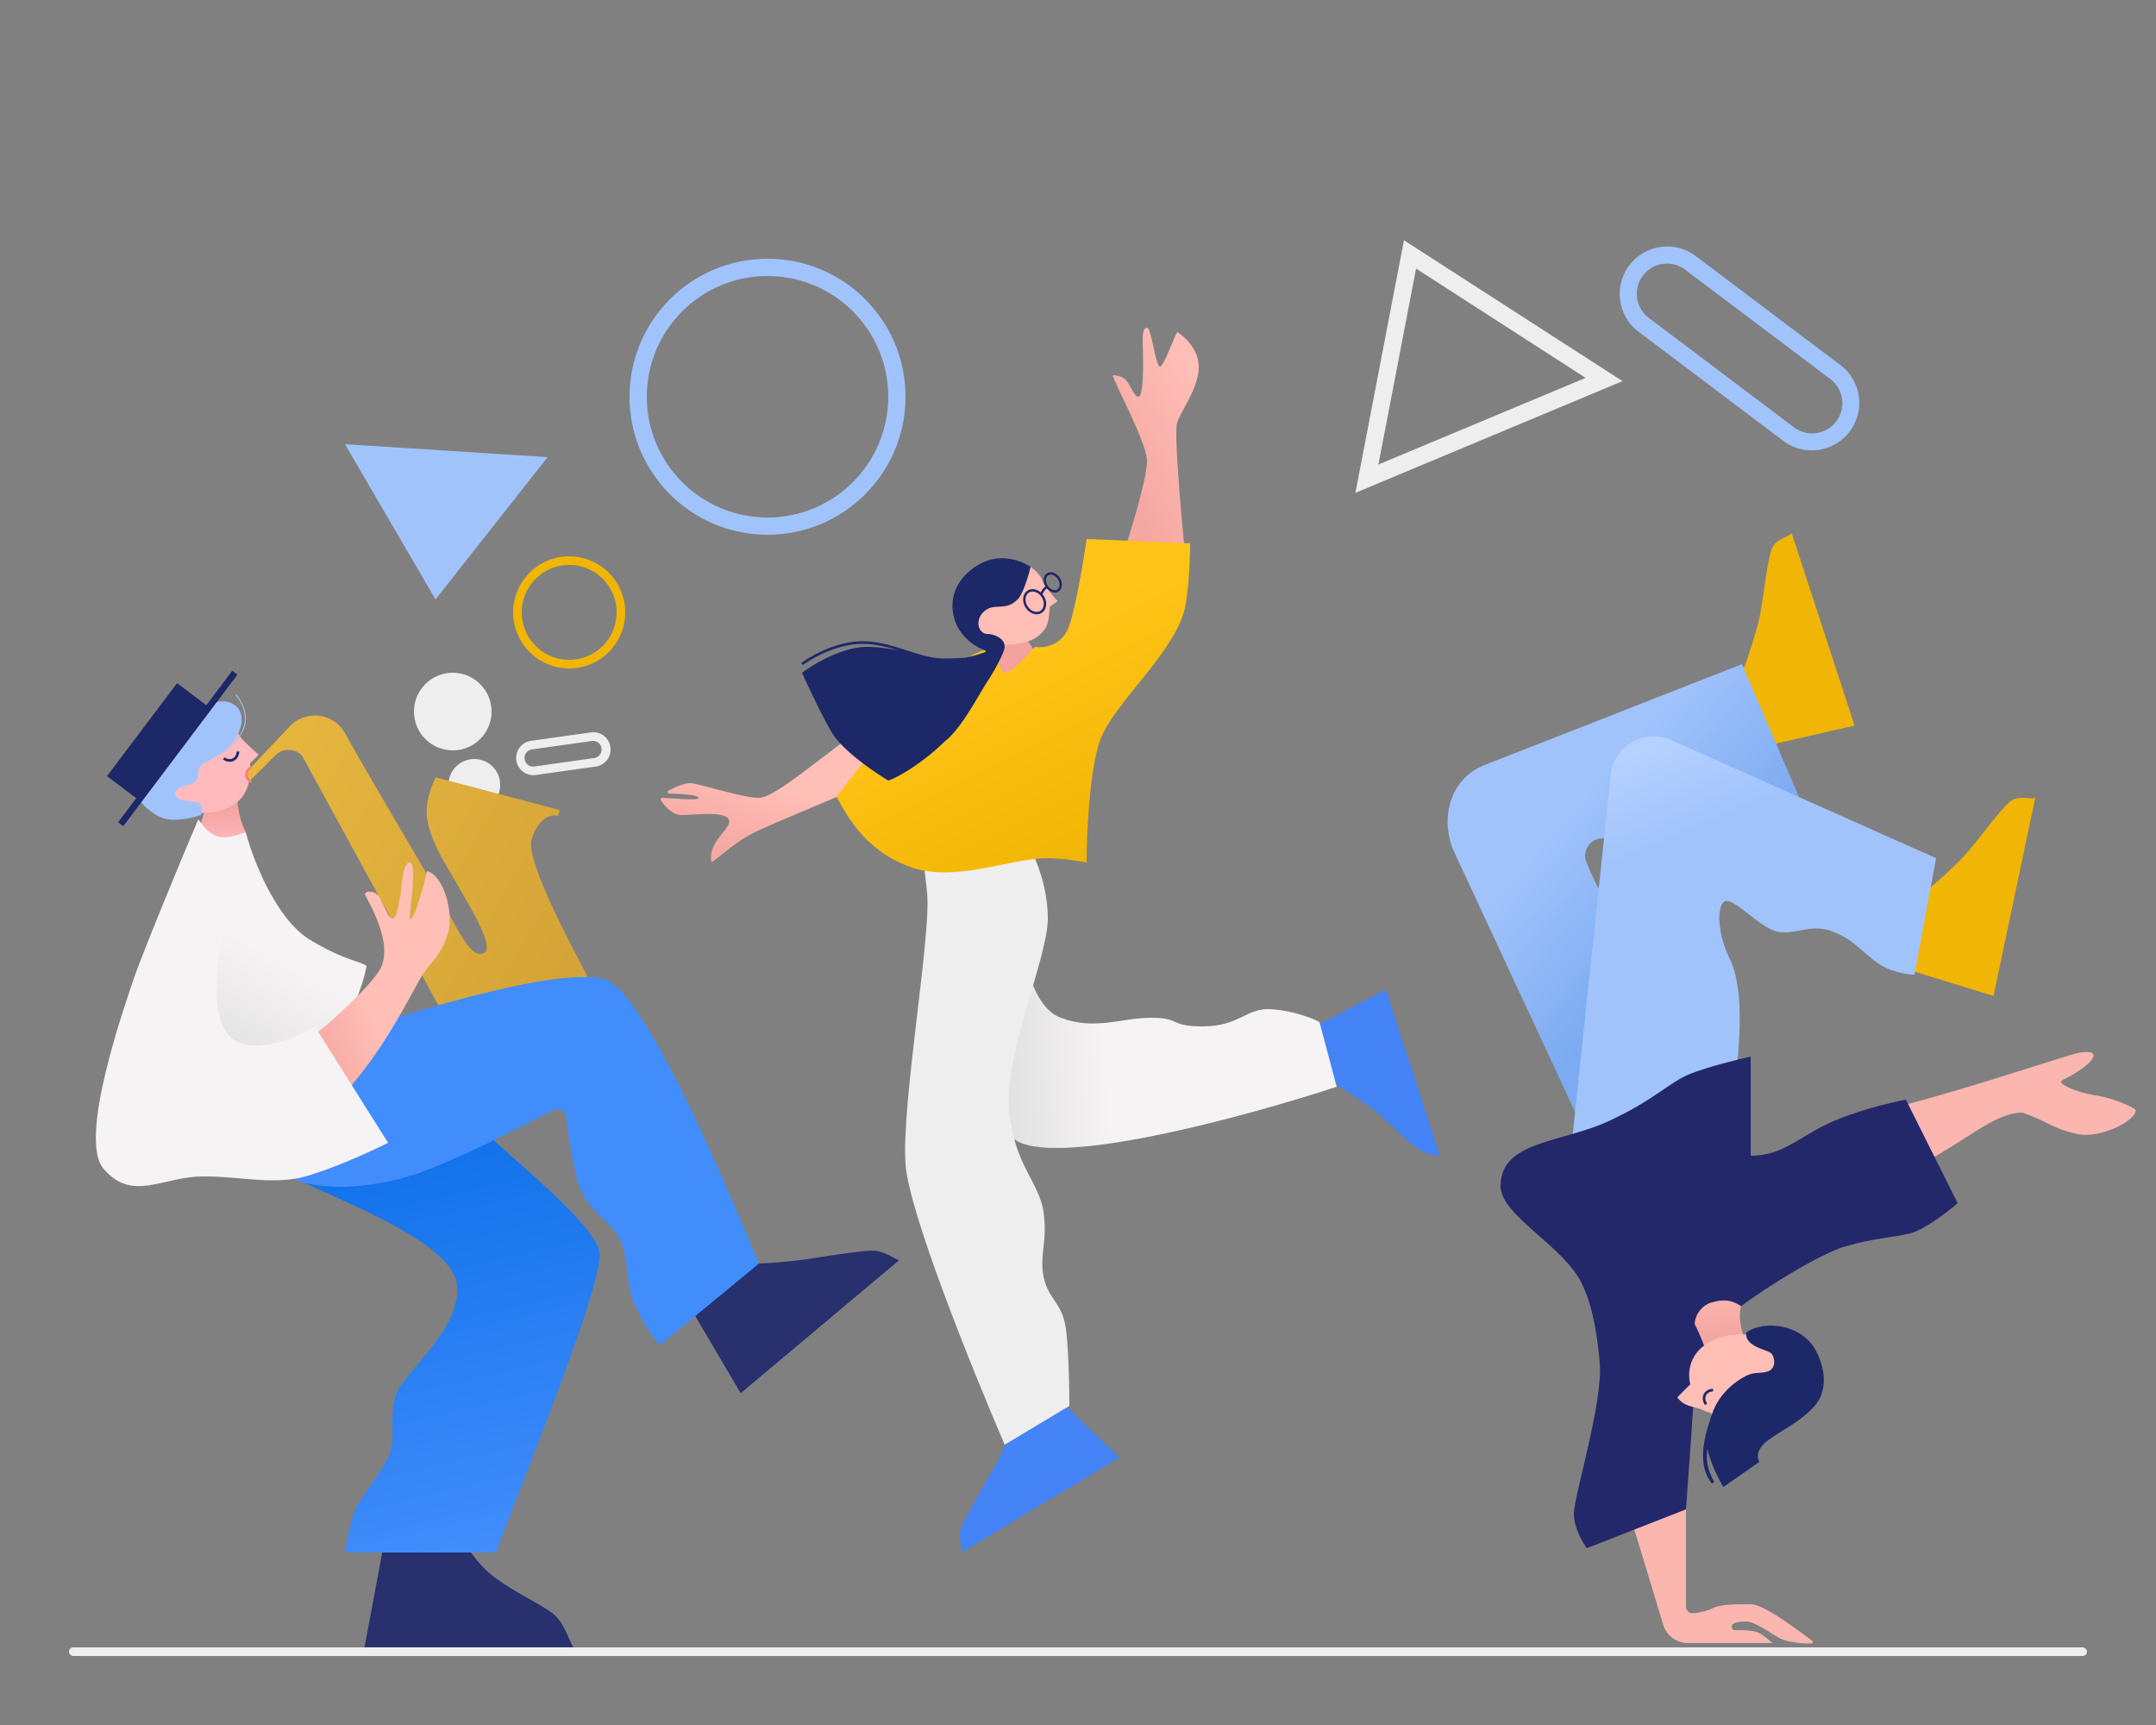 <svg width="250" height="200" viewBox="0 0 250 200" fill="none" xmlns="http://www.w3.org/2000/svg"><rect x="0" y="0" width="250" height="200" fill="#808080" stroke="none"/><style>@keyframes rotation{0%{transform:rotate(0deg)}to{transform:rotate(360deg)}}@keyframes jump{0%,10%,to{transform:translateY(0)}50%{transform:translateY(-25px)}}@keyframes trumpet-animate{0%{transform:rotate(0deg)}to{transform:rotate(8deg)}}@keyframes sway{0%{transform:rotate(-5deg)}to{transform:rotate(5deg)}}</style><path fill-rule="evenodd" clip-rule="evenodd" d="M89 32c-7.732 0-14 6.268-14 14s6.268 14 14 14 14-6.268 14-14-6.268-14-14-14M73 46c0-8.837 7.163-16 16-16s16 7.163 16 16-7.163 16-16 16-16-7.163-16-16" fill="#A1C3FC" style="animation:rotation 2s infinite linear;transform-origin:32% 25%"/><path d="M63.5 53 40 51.5l10.5 18z" fill="#A1C3FC" style="animation:rotation 5s infinite ease;transform-origin:20% 28%"/><path transform="rotate(-34 89.284 29.099)" fill="#F1B505" style="animation:rotation 6s infinite linear;transform-origin:center center" d="M89.284 29.099h15v15h-15z"/><path fill-rule="evenodd" clip-rule="evenodd" d="m162.798 27.858 25.342 16.331-30.974 12.953zm1.405 3.284-4.369 22.716 24.026-10.047z" fill="#EEE" style="animation:rotation 3s infinite linear;transform-origin:center center"/><path fill-rule="evenodd" clip-rule="evenodd" d="M188.925 30.768a5.5 5.5 0 0 1 7.703-1.082l16.771 12.638a5.5 5.5 0 1 1-6.62 8.785L190.008 38.47a5.5 5.5 0 0 1-1.083-7.703m6.499.515a3.5 3.5 0 1 0-4.213 5.59l16.772 12.638a3.5 3.5 0 1 0 4.212-5.59z" fill="#A1C3FC" style="animation:rotation 3s infinite alternate-reverse ease-in-out;transform-origin:80% 25%"/><path class="pill-grey-border" fill-rule="evenodd" clip-rule="evenodd" d="M59.87 88.151a2 2 0 0 1 1.702-2.258l6.932-.975a2 2 0 1 1 .556 3.961l-6.931.975a2 2 0 0 1-2.26-1.703m1.841-1.268a1 1 0 1 0 .278 1.98l6.932-.974a1 1 0 0 0-.278-1.98z" fill="#EEE"/><path fill-rule="evenodd" clip-rule="evenodd" d="M66 65.5a5.5 5.5 0 1 0 0 11 5.5 5.5 0 0 0 0-11M59.5 71a6.5 6.5 0 1 1 13 0 6.5 6.5 0 0 1-13 0" fill="#F1B505" style="animation:rotation 3s infinite linear;transform-origin:center center"/><circle cx="52.5" cy="82.5" r="4.5" fill="#EEE" style="animation:rotation 4s infinite linear;transform-origin:center center"/><g style="animation:jump 2s infinite ease-out"><path d="M120.5 76.5c-.669-1.505-1.496-2.118-1.427-2.68-.84-.103-1.682-.206-2.995.06.178.875-1.126 2.253-1.578 3.62.738.944 1.914 1.82 3.5 1.5 1.678-.339 2.116-1.693 2.5-2.5" fill="#F3A29D"/><path d="M118 65.05c.921.28 2.011.806 2.716 1.907.184.287.128.48.501.957.357.457.827 1.158 1.411 1.786l-.894.646c-.138 1.693-.165 2.686-1.734 3.654-1.099.678-3.5 1-4.5.5-3.256-1.628-3.946-2.8-3.5-5s3.663-3.531 6-4.45" fill="#FFBEB5"/><path d="M118.913 70.426c-.444-.711-.341-1.59.251-1.96.46-.287 1.066-.175 1.521.223q.108-.245.241-.414l.064-.077q.124-.136.231-.207c-.329-.57-.26-1.245.191-1.527.464-.29 1.126-.034 1.488.546s.302 1.286-.162 1.576c-.413.258-.983.084-1.358-.366a1 1 0 0 0-.184.165 1.7 1.7 0 0 0-.295.506l-.006.015a2 2 0 0 1 .14.194c.444.71.341 1.59-.251 1.96s-1.427.077-1.871-.634m2.646-3.726c-.316.198-.362.731-.074 1.193.29.462.789.655 1.105.457.317-.198.363-.731.074-1.193-.288-.462-.788-.655-1.105-.457m-2.248 2.002c-.449.281-.532.985-.162 1.576.369.591 1.038.826 1.488.546.448-.281.531-.986.162-1.577-.37-.59-1.039-.825-1.488-.545" fill="#222768"/><path d="M160.699 114.727 152.5 119l2 6.5c1.058.62 4.184 2.626 5.26 3.562 1.343 1.169 3.434 3.281 4.684 4.16.999.703 2.044.639 2.526.804z" fill="#4484F7"/><path d="M123 118c-3.2-1.2-4.333-6.833-4.5-9.5l-9 13.5c.833 1.833 3.6 6.4 8 10s26.833-2.5 37.5-6l-2-7.5c-1.167-.667-4-1.5-6-1.5-2.5 0-3.5 2-7.5 2s-2.5-1-6-1-6.5 1.5-10.5 0" fill="url(#paint0_linear_3746_4340)"/><path d="M133 53.5c0 2-2 8.5-3 11.5h7.5c-.5-4.833-1.4-14.8-1-16 .5-1.5 2.5-4 2.5-6.5 0-2-1.667-3.5-2.5-4-.667 1.333-1.6 4-2 4-.5 0-1-4.5-1.5-4.5s-.5 1-.5 1.5.271 6.5-.5 6.5c-.5 0-1-1.5-1.5-2-.349-.349-.977-.47-1.353-.495a.093.093 0 0 0-.092.13c1.05 2.557 3.945 7.9 3.945 9.865" fill="url(#paint1_linear_3746_4340)"/><path d="m129.813 168.996-6.853-6.562-6.243 3.752c.283 1.314-1.547 4.056-2.217 5.314-.837 1.573-2.425 4.085-3 5.5-.46 1.132.052 2.493 0 3z" fill="#4484F7"/><path d="M88 92.5c2 0 8-5.5 12-8l4 5c-4.833 2-14.9 6.2-16.5 7-1.957.979-2.957 1.957-4.873 3.404a.096.096 0 0 1-.154-.061c-.348-2.406 2.516-3.864 2.027-4.843-.5-1-4-.5-5.5-.5-1.006 0-1.965-1.054-2.347-1.69-.088-.146.022-.31.193-.303 1.465.05 4.154.362 4.154-.007 0-.342-2.07-.465-3.4-.493-.193-.004-.263-.236-.096-.331.76-.433 1.86-.876 2.496-.876 1 0 6 1.7 8 1.7" fill="url(#paint2_linear_3746_4340)"/><path d="M121.5 106.5c0-3.6-1.333-6.833-2-8l-13-1.5c.167.5.6 2.5 1 6.5.5 5-3 24.5-2.5 31.5.4 5.6 7.833 24 11.5 32.5l7.5-4.5c0-2.333-.1-7.5-.5-9.5-.5-2.5-2-3-2.5-5.5s.5-4 0-7.5-3.5-5.5-4-12 4.5-17.5 4.5-22" fill="#EEE"/><path d="M137.5 70c.4-2.4.5-5.667.5-7l-12-.5c-.333 2.333-1.2 7.6-2 10s-3 2.667-4 2.5c-.833 1-2.7 3-3.5 3s-.667-2-.5-3c-2 0-4.5 1.5-7 3.5-1.562 1.25-8.833 9.567-12 13.9 1 1.667 3 6.1 8.5 8.1 5.254 1.91 11.5-1 16-1 1.6 0 3.667.333 4.5.5 0-3.167.3-10.4 1.5-14 1.5-4.5 9.083-10.5 10-16" fill="url(#paint3_linear_3746_4340)"/><path d="M119.5 65.7c-.167.833-.868 3.168-1.5 3.8-.781.78-1.487.81-2.164.838-.624.026-1.225.05-1.836.662-1 1-.5 2.5.5 2.5.609 0 2 .414 2 1.5 0 .5-1 2.5-2 4-.243.365-.546.878-.894 1.468-1.08 1.831-2.593 4.397-4.106 5.532-2 2-5 4-6.5 4.5-1.667-1-5.3-3.5-6.5-5.5s-2.833-5.5-3.5-7c1.333-1 4.7-3 7.5-3 1.175 0 2.407.17 3.601.394-1.315-.403-2.667-.744-4.101-.744-2.755 0-5.59 1.48-6.91 2.47l-.18-.24c1.348-1.01 4.246-2.53 7.09-2.53 1.777 0 3.422.508 4.983 1.007l.171.055c1.506.482 2.928.938 4.346.938.726 0 1.652-.034 2.524-.103a17.5 17.5 0 0 0 2.203-.642c.089-.033.085-.163-.004-.196-1.237-.452-3.352-1.815-3.723-4.409-.5-3.5 2.5-5.5 4-6 1.2-.4 3-.5 5 .7" fill="#1C2868"/></g><circle cx="55" cy="91" r="3" fill="#EEE"/><path d="M36 109c-4-2.4-6.667-9.333-7.5-12.5l-3 1.5c-.333.833-1.7 4.9-4.5 14.5s2.5 12.667 5.5 13c3.167 0 10.1-1 12.5-5s3.333-7.333 3.5-8.5c-.5-.5-2.5-.6-6.5-3" fill="url(#paint4_linear_3746_4340)"/><path d="m42.27 190.99 2.23-11.932h9.406c.735.908 1.726 2.593 3.594 3.942 2.334 1.686 4.684 2.703 6.5 4 1.453 1.038 1.981 3.298 2.5 3.99z" fill="#28306D"/><path d="M56.5 131.5c-2-2-8.5-7.833-11.5-10.5l-18.5 4c0 .667-2.094 4.917 2 8.5 4 3.5 23.877 9.271 24.5 15.5.5 5-6 10-7 12.5s0 5.5-1 7.5-3.5 5-4 6.5c-.4 1.2-.833 3.5-1 4.5h17.5c4.167-11 12.75-32 12-35-.828-3.314-10.5-11-13-13.5" fill="url(#paint5_linear_3746_4340)"/><path d="m32 87.5-4 4-.47-.883 6.182-6.511c1.88-1.848 5-1.406 6.288.894 3.857 6.89 9.802 16.72 11.305 19.547 2.347 4.415 3.521 6.622 4.845 5.918 1.325-.704-2.211-6.199-3.15-7.965s-3.83-5.692-3.5-9c.143-1.435.749-2.852 1.034-3.381l14.373 3.798-.207.677c-.676-.207-2.236.056-3.062 2.76-.573 1.874 2.738 8.839 6.07 15.043 2.158 4.018.742 9.083-3.285 11.224l-.554.295a8 8 0 0 1-10.82-3.308L35.2 87.931c-.611-1.149-2.233-1.302-3.199-.431" fill="url(#paint6_linear_3746_4340)" style="animation:trumpet-animate 2s infinite alternate ease-out;transform-origin:12% 45%"/><g style="animation:sway 3s infinite alternate ease;transform-origin:10% 70%"><path d="m85.883 161.531-5.545-9.425L87 146.5c1.45.041 4.835-.235 6.5-.5 2.081-.331 5.696-.901 7.5-1 1.443-.079 2.681.967 3.268 1.104z" fill="#28306D"/><path d="M70 113.5c-6.364-1.414-24 4.5-34 7.5-3.167 3.333-8.7 10.3-5.5 13.5 4 4 11 3.5 16.5 2 3.992-1.089 12.403-5.279 17.164-7.789a1.03 1.03 0 0 1 1.495.794c.251 2.145.714 5.301 1.341 7.495 1 3.5 4 4.5 5 7s.5 4.5 1.5 7c.8 2 2.333 4.167 3 5l11.5-9.5c-4.167-10-13.5-32-18-33" fill="#428DFC"/></g><path d="M44 112.5c-1.143 1.906-6.5 7-9 8.5l3.5 7c5-4 9.726-13.827 10.5-15 .968-1.466 2.281-2.317 3-5 .575-2.146-.5-6.5-2.5-7-.333 1.664-1.018 3.924-1.5 5-.242.541-.5.649-.5.5 0-1 .912-6.5 0-6.5s-.956 3.463-1.1 4-.4 2.634-.9 2.5c-.537-.144-1.107-1.82-1.5-2.5-.269-.465-1.164-.883-1.67-.429q-.032.028-.024.067c.168.622 3.559 5.754 1.694 8.862" fill="url(#paint7_linear_3746_4340)"/><path d="M28.5 96.5c-1-2-1-4-1-4.5-.931-.376-2.165-.811-3.75-.91-.066 1.057.187 3.483-.75 4.91 1 1.5 4 2 5.5.5" fill="url(#paint8_linear_3746_4340)"/><path d="M15.5 113.5c.8-2.4 5.333-13.5 7.5-18.5.5.6 1 1.6 2.3 2 1.2.3 2.533-.333 3.2-.5-1.5 6.667-5.5 19.5-2 23.5 2.266 2.59 7.5.5 10-1l8.5 13.5c-2 1-6.8 3.2-10 4-4 1-9-.5-13 0s-7 2.5-10-1 2.5-19 3.5-22" fill="#F5F3F3"/><path d="M24.244 82.743c1.168.266 2.318.99 3.205 2.026.279.325.23.543.746 1.041.494.477 1.015 1.049 1.805 1.69l-1 1q.016.276.018.54c-.018-.04-.404.553-.418.76-.032.474.321.574.297.7-.199 1.042-.649 1.878-1.397 2.5-1.179.978-2.684 1.25-4 1.25-2.5 0-4.661-2.093-4.5-4.75s2.653-5.293 5.244-6.757" fill="#FFBABE"/><path fill-rule="evenodd" clip-rule="evenodd" d="m27.752 87.124-.154-.002-.153-.001v.003a1 1 0 0 1-.008.09 1.2 1.2 0 0 1-.056.235.82.82 0 0 1-.408.49.82.82 0 0 1-.638.02 1.2 1.2 0 0 1-.295-.15l-.003-.001-.094.121-.093.122.001.001.002.002.007.004a1 1 0 0 0 .1.065c.066.038.16.087.275.126.227.079.547.125.872-.034.326-.158.486-.439.564-.666a1.6 1.6 0 0 0 .08-.414v-.011" fill="#22276D"/><path fill-rule="evenodd" clip-rule="evenodd" d="m29.07 90.798.067-.129.067-.128-.003-.002-.071-.045a1 1 0 0 1-.175-.148.78.78 0 0 1-.238-.555.78.78 0 0 1 .257-.545 1.2 1.2 0 0 1 .253-.185l.003-.001-.063-.131-.062-.131h-.002l-.002.002-.006.003a1 1 0 0 0-.098.056c-.06.04-.142.099-.224.178-.164.158-.34.407-.346.75-.006.341.161.597.32.76a1.5 1.5 0 0 0 .313.245l.007.004.002.001" fill="#FA7D7D"/><path d="M27.5 82c1 1 .451 3.12-.784 4.366q-.302.3-.623.57c.697-.504 1.33-1.107 1.756-1.8.383-.623.598-1.317.543-2.078s-.38-1.593-1.084-2.491l.085-.067c.715.911 1.05 1.763 1.107 2.55s-.166 1.504-.558 2.142c-.68 1.108-1.872 1.983-3.012 2.596-.891.571-1.947.823-1.94 1.818.01 1.394-1.138 1.34-1.524 1.47-.537.18-1.424.504-1.05 1.205.216.376.633.448 1.05.52s1.617.123 1.834.499c.236.41.2.7 0 1.2-1.112.405-2.878.66-3.8.5-1.669-.288-3.066-1.749-3.5-2.5-1.084-1.878-.843-4.556 2.537-6.508 2.4-1.385 3.096-3.048 5.888-4.326.364-.213 1.924-.817 3.075.334" fill="#A1C3FC"/><path d="m20.53 79.204-8.124 10.781 3.395 2.558-2.107 2.795.6.452 13.24-17.57-.6-.452-3.009 3.993z" fill="#1C2868"/><rect x="8" y="191" width="234" height="1" rx=".5" fill="#EEE"/><g style="animation:sway 2s infinite alternate ease;transform-origin:75% 70%"><path d="m215.047 84.121-9.85 2.257-3.104-8.645c.557-1.274 1.527-4.381 1.889-5.956.453-1.968.865-6.398 1.425-8.037.448-1.31 2.016-1.46 2.348-1.933z" fill="#F1B505"/><path d="M168.426 98.353 185 134l16.5-8c0-4.5 0-13-9.5-16.5-4.381-1.614-6.74-6.315-8.055-9.556-.496-1.223.349-2.59 1.661-2.739L209.5 94.5 202 77l-29.867 11.705c-3.831 1.501-5.133 5.795-3.707 9.648" fill="url(#paint9_linear_3746_4340)"/></g><g style="animation:sway 2s infinite alternate-reverse ease;transform-origin:75% 70%"><path d="m231.159 115.47-9.659-2.97 1.634-9.039c1.12-.825 3.513-3.031 4.614-4.213 1.376-1.478 3.948-5.109 5.252-6.248 1.043-.911 2.476-.257 3-.5z" fill="#F1B505"/><path d="M186.776 89.843 182 135l18.5-3c.5-6.167 2.5-16 0-21-1.304-2.608-1.5-6-.5-6.5s4 3 6 3.5 4-1 6.5 0 3 2 5 3.5c1.6 1.2 3.667 1.5 4.5 1.5l2.5-13.5-30.715-13.697c-3.102-1.384-6.652.662-7.009 4.04" fill="url(#paint10_linear_3746_4340)"/></g><path d="M218.5 128.693c7-1.693 14.289-4.107 21-6.193 3.809-1.278 4.447-.105 1 2-.925.592-1.563.691-1.5 1 .038.266 1.724 1.145 4 1.5 2.277.355 4.528 1.478 4.653 1.693 0 1.307-4.153 3.307-6.653 2.807-2.982-.596-3.5-1.5-6.5-2.5-4 0-8 5-15.5 7.5zm-23 57.526V171.5l-7 2.5 4.355 14.37a3 3 0 0 0 2.871 2.13h9.774c-.5-.5-1.153-.976-1.6-1.2-.6-.3-1.9-.3-2.9-.3-.333-.333-.5-1 1.5-1 1 0 3 1.5 4 2 .69.345 2.421.591 3.526.545.177-.007.232-.222.09-.327-1.967-1.449-5.62-4.218-7.116-4.218-2 0-3.5 0-4.5.5-.564.282-1.491.497-2.223.542-.458.028-.777-.364-.777-.823" fill="#FAB6AF"/><path d="M203 134v-11.5c-1.5.333-5 1.2-7 2-2.5 1-4.087 3-9.5 5.5s-12.5 2.273-12.5 7.5c0 3.5 7.5 7 9.5 11.5.642 1.445 1.5 3.5 2 9 .41 4.509-3 15.5-3 17.5 0 1.6 1 3.333 1.5 4l11.5-4.5c.333-4.5 1-13.8 1-15 0-1.5 1.5-5 3.5-7s10.5-7.5 14-8.5 5.5-1 7.5-1.5c1.6-.4 4.333-2.5 5.5-3.5l-6-12c-1.833.333-6.3 1.4-9.5 3s-5 3.5-8.5 3.5" fill="#23286B"/><path d="M196.5 153.5c.943 1.854 1 2.5 1.452 3.192 1.067.075 2.909-.27 4.548-.692-.282-1.092-1.08-2.796-.6-4.55-1.4-.95-2.453-.694-3.4-.45s-1.9 1.186-2 2.5" fill="url(#paint11_linear_3746_4340)"/><path d="M200.078 167.222C199 166 199.342 165.42 198.5 164c-.219-.371-.316-.158-1-.5-1-.5-2.183-.286-3-1.5l1.5-1.5c-.5-2 .409-4.025 2.39-4.966 1.418-.808 3.834-1.113 5.11-.534 2.699 1.29 3.661 3.243 3 6-.66 2.757-3.433 5.165-6.422 6.222" fill="#FFBEB6"/><path d="M198 168c-.2 1-.078 2.413.787 3.824l-.287.176c-2-2.5-.551-6.302 0-8 .841-2.59 3-4 4-4.5s1.702-.194 2.5-.5c.157-.06.943-.362.678-1.522-.155-.677-.606-.773-1.178-.978-1.111-.398-2.179-.969-2-2 2-1.5 6.5-1 8.11 2.184.531 1.049 1.879 4.208-.421 6.577C208.5 165 206.616 165.785 205 167c-.783.589-1.5 1.5-1 2.5l-4.172 2.907c-.904-1.512-1.673-3.443-1.828-4.407" fill="#1C2868"/><path fill-rule="evenodd" clip-rule="evenodd" d="m198.64 161.012.001.153.002.154h-.004l-.018.001a1.1 1.1 0 0 0-.306.063.8.8 0 0 0-.491.408.82.82 0 0 0-.02.638 1.3 1.3 0 0 0 .14.28l.01.015.002.003-.122.093-.122.093-.001-.001-.001-.002-.005-.006-.015-.022-.049-.078a1.6 1.6 0 0 1-.127-.275 1.13 1.13 0 0 1 .034-.873 1.13 1.13 0 0 1 .667-.564 1.5 1.5 0 0 1 .386-.079l.027-.001z" fill="#22276D"/><defs><linearGradient id="paint0_linear_3746_4340" x1="115" y1="125" x2="154" y2="122" gradientUnits="userSpaceOnUse"><stop stop-color="#E0DFDF"/><stop offset=".342" stop-color="#F5F3F3"/></linearGradient><linearGradient id="paint1_linear_3746_4340" x1="129" y1="65.103" x2="148.245" y2="53.742" gradientUnits="userSpaceOnUse"><stop offset=".23" stop-color="#F5A7A1"/><stop offset=".867" stop-color="#FFBEB6"/></linearGradient><linearGradient id="paint2_linear_3746_4340" x1="77" y1="100.059" x2="85.046" y2="77.72" gradientUnits="userSpaceOnUse"><stop offset=".133" stop-color="#F5A7A1"/><stop offset=".537" stop-color="#FFBEB6"/></linearGradient><linearGradient id="paint3_linear_3746_4340" x1="110.5" y1="72" x2="125" y2="101" gradientUnits="userSpaceOnUse"><stop offset=".161" stop-color="#FFC417"/><stop offset="1" stop-color="#F1B505"/></linearGradient><linearGradient id="paint4_linear_3746_4340" x1="29" y1="126.5" x2="39.157" y2="109.046" gradientUnits="userSpaceOnUse"><stop stop-color="#E0DFDF"/><stop offset=".73" stop-color="#F5F3F3"/></linearGradient><linearGradient id="paint5_linear_3746_4340" x1="41.5" y1="129.5" x2="53.5" y2="181" gradientUnits="userSpaceOnUse"><stop stop-color="#0C6FE8"/><stop offset="1" stop-color="#428DFC"/></linearGradient><linearGradient id="paint6_linear_3746_4340" x1="26.887" y1="88.445" x2="76.566" y2="117.8" gradientUnits="userSpaceOnUse"><stop stop-color="#E8B73F"/><stop offset="1" stop-color="#CF9F36"/></linearGradient><linearGradient id="paint7_linear_3746_4340" x1="34.866" y1="128.246" x2="57.341" y2="119.883" gradientUnits="userSpaceOnUse"><stop offset=".119" stop-color="#F5A7A1"/><stop offset=".48" stop-color="#FFBEB6"/></linearGradient><linearGradient id="paint8_linear_3746_4340" x1="25.5" y1="93.5" x2="26" y2="98" gradientUnits="userSpaceOnUse"><stop stop-color="#F3A29D"/><stop offset="1" stop-color="#FFBABE"/></linearGradient><linearGradient id="paint9_linear_3746_4340" x1="166.5" y1="89" x2="207.5" y2="124.5" gradientUnits="userSpaceOnUse"><stop offset=".278" stop-color="#A1C3FC"/><stop offset=".625" stop-color="#7CABF1"/></linearGradient><linearGradient id="paint10_linear_3746_4340" x1="186.5" y1="86" x2="203" y2="125" gradientUnits="userSpaceOnUse"><stop offset=".057" stop-color="#B5D1FF"/><stop offset=".316" stop-color="#A1C3FC"/></linearGradient><linearGradient id="paint11_linear_3746_4340" x1="198" y1="150.5" x2="198.322" y2="155.682" gradientUnits="userSpaceOnUse"><stop stop-color="#FBB5AE"/><stop offset=".907" stop-color="#F4A5A0"/></linearGradient></defs></svg>
